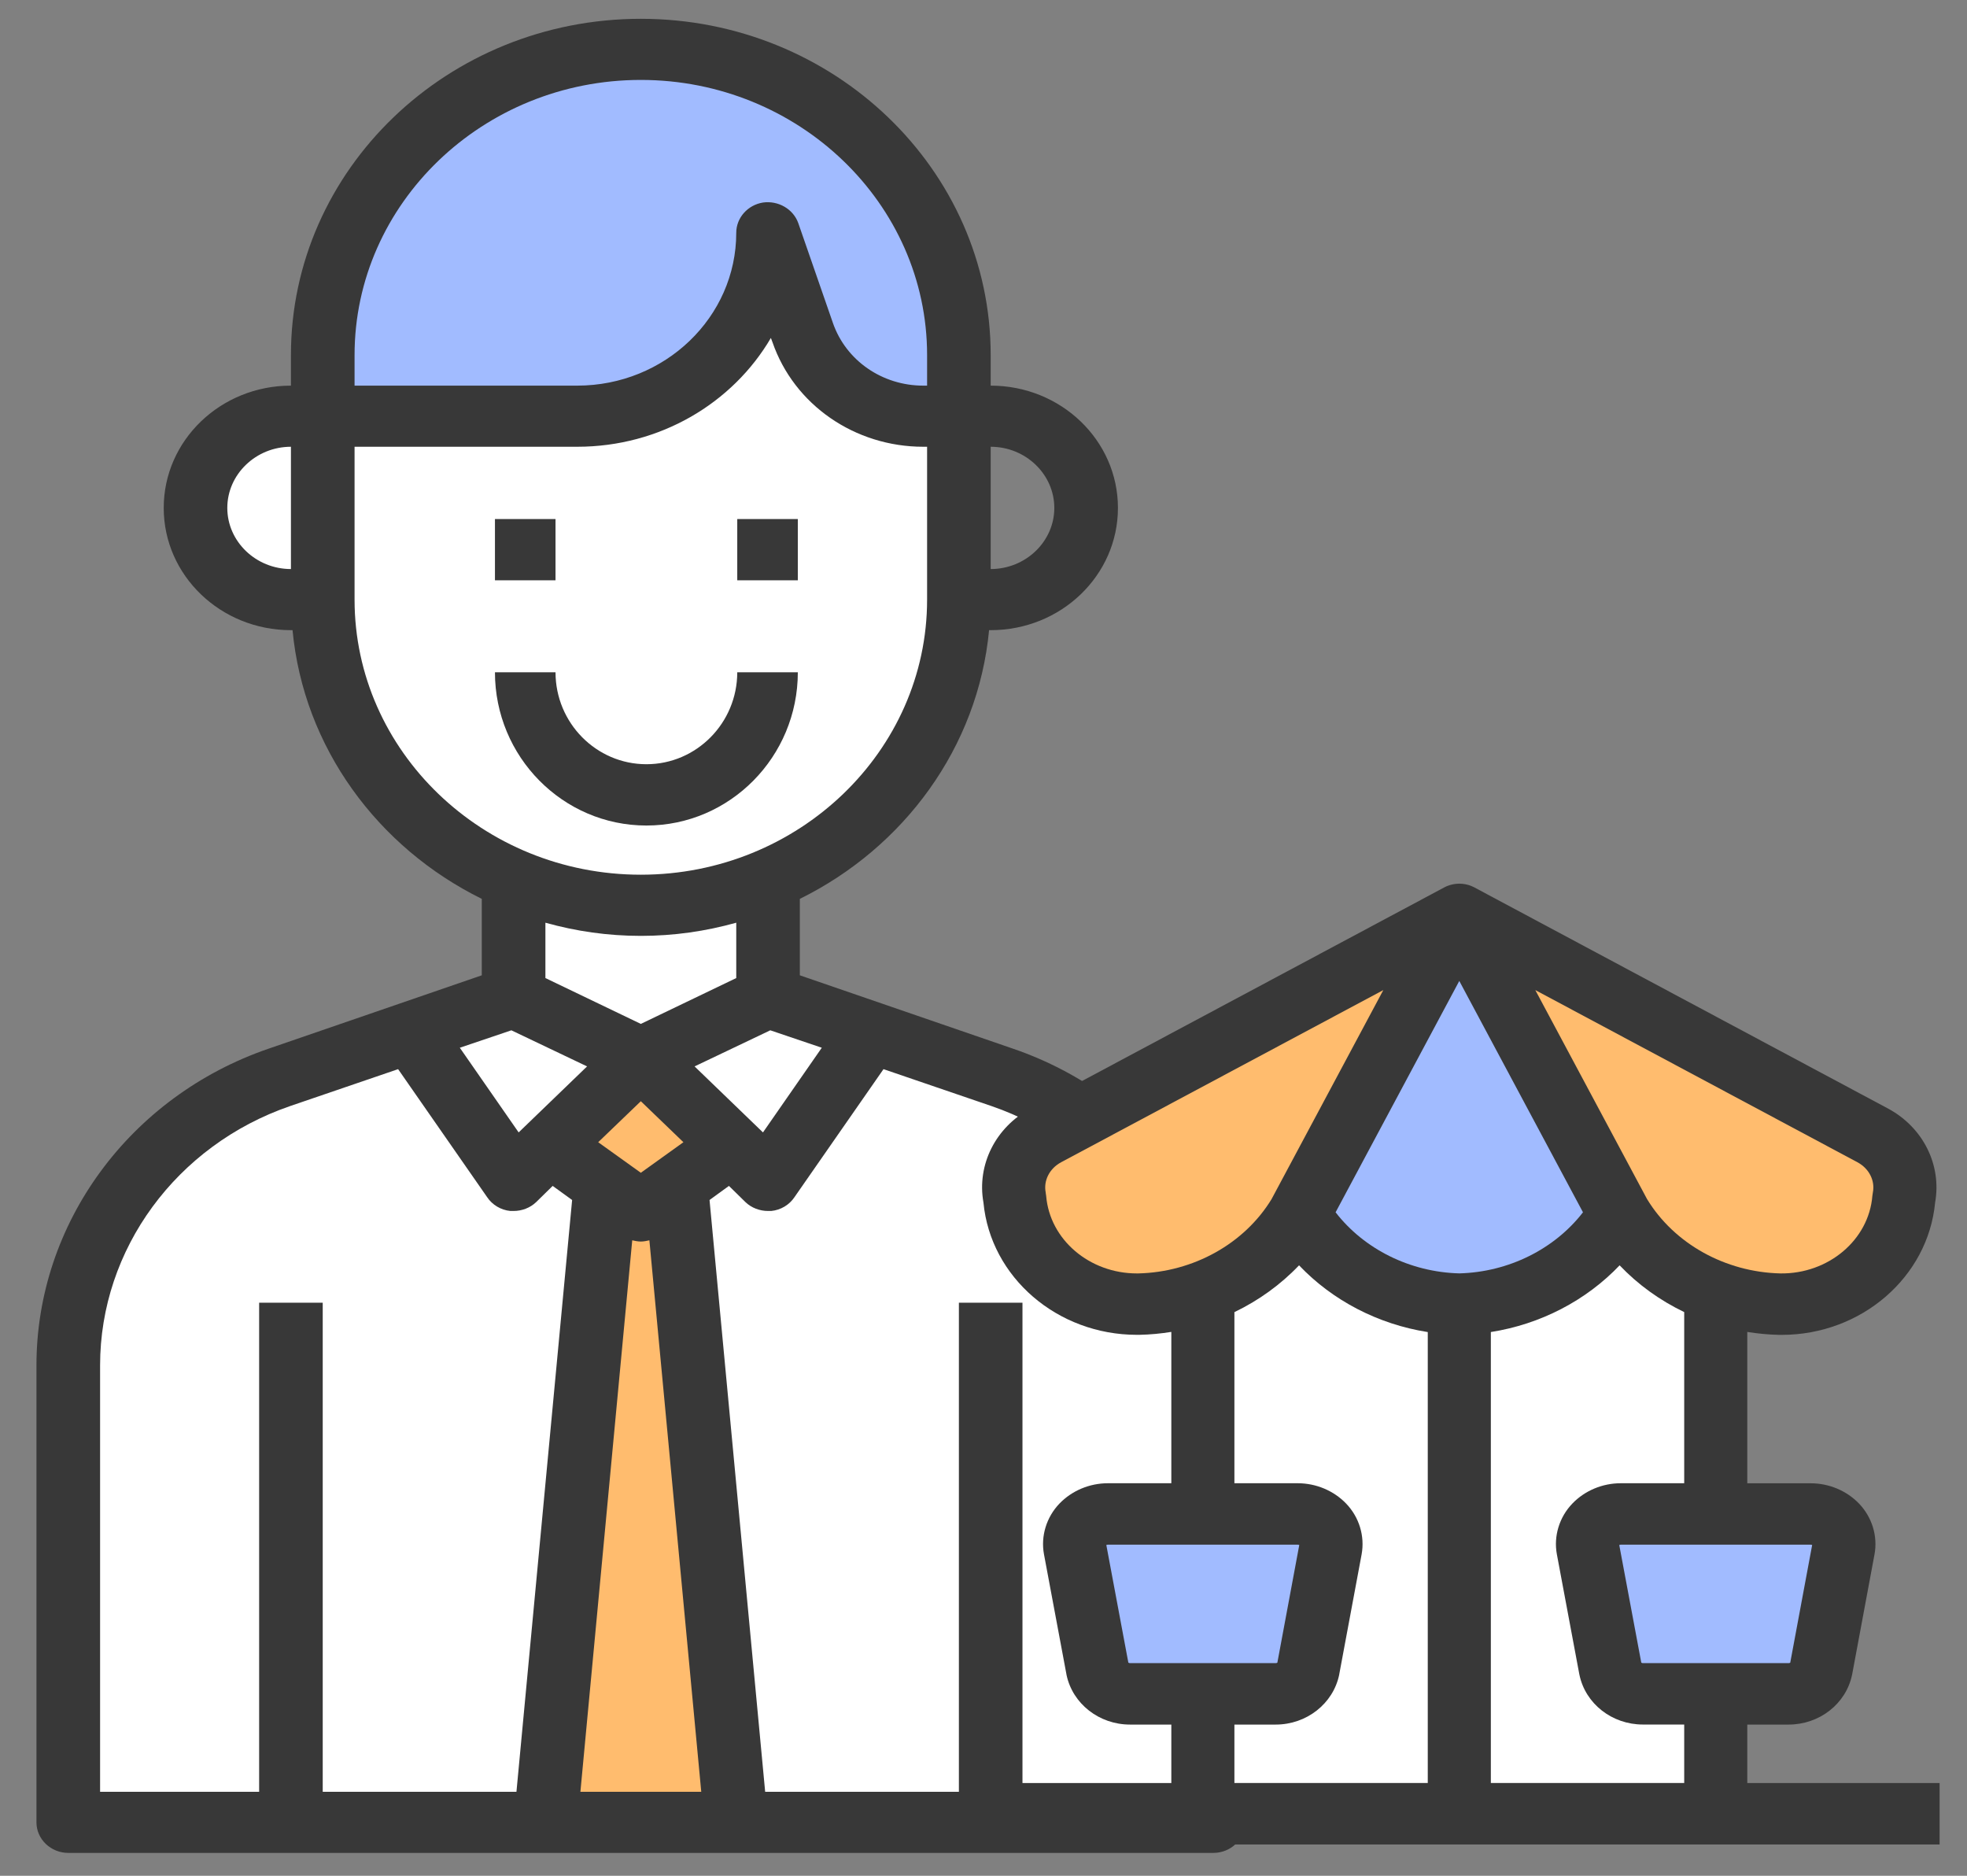 <svg width="43" height="41" viewBox="0 0 43 41" fill="none" xmlns="http://www.w3.org/2000/svg">
<rect x="0" y="0" width="43" height="41" fill="#808080" stroke="none"/>
<path fill-rule="evenodd" clip-rule="evenodd" d="M16.968 6.326L15.754 7.81L13.731 9.023L7.661 9.293L5.773 8.754L4.559 10.237L4.829 12.126L7.392 13.609L8.606 16.847L11.573 19.274L11.303 21.837L5.908 23.456L3.345 25.344L1.457 29.66L1.592 39.776H26.729V28.274L25.196 25.209L19.666 22.242L17.103 21.702L16.834 19.005L19.531 16.982L21.42 13.744L21.285 9.023L18.183 7.944L16.968 6.326Z" fill="white"/>
<path d="M14.627 25.404L15.878 39.358H11.905L13.157 25.404L13.892 25.96L14.627 25.404Z" fill="#FFBC6E"/>
<path d="M18.679 22.875L16.541 26.124L15.786 25.36L13.892 23.444L16.541 22.105L18.679 22.875Z" fill="white"/>
<path d="M13.157 26.238L11.998 25.36L13.892 23.444L15.786 25.36L14.627 26.238L13.892 26.794L13.157 26.238Z" fill="#FFBC6E"/>
<path d="M13.892 23.444L11.999 25.36L11.244 26.124L9.105 22.875L11.244 22.105L13.892 23.444Z" fill="white"/>
<path d="M20.418 9.361H19.677C18.538 9.361 17.525 8.624 17.167 7.525L16.445 5.341C16.445 7.559 14.664 9.361 12.473 9.361H7.175V8.021C7.175 6.172 7.917 4.497 9.115 3.285C10.314 2.073 11.969 1.322 13.797 1.322C17.452 1.322 20.418 4.323 20.418 8.021V9.361Z" fill="#A1BBFF"/>
<path d="M12.144 11.345H10.82V12.684H12.144V11.345Z" fill="#383838"/>
<path d="M17.441 11.345H16.117V12.684H17.441V11.345Z" fill="#383838"/>
<path d="M17.441 14.694H16.117C16.117 15.802 15.226 16.704 14.131 16.704C13.035 16.704 12.144 15.802 12.144 14.694H10.82C10.82 16.541 12.305 18.044 14.131 18.044C15.956 18.044 17.441 16.541 17.441 14.694Z" fill="#383838"/>
<path d="M22.144 22.921L17.485 21.318V19.647C19.759 18.525 21.379 16.34 21.622 13.774H21.657C23.194 13.774 24.439 12.578 24.439 11.102C24.439 9.625 23.194 8.429 21.657 8.429V7.761C21.657 3.705 18.229 0.411 14.009 0.411C9.788 0.411 6.36 3.705 6.36 7.761V8.429C4.823 8.429 3.579 9.625 3.579 11.102C3.579 12.578 4.823 13.774 6.36 13.774H6.395C6.638 16.34 8.258 18.525 10.532 19.647V21.318L5.873 22.921C2.835 23.963 0.797 26.743 0.797 29.843V39.832C0.797 40.2 1.11 40.5 1.493 40.5H26.524C26.907 40.5 27.22 40.2 27.22 39.832V29.843C27.22 26.743 25.183 23.963 22.144 22.921ZM21.657 9.765C22.422 9.765 23.048 10.367 23.048 11.102C23.048 11.837 22.422 12.438 21.657 12.438V9.765ZM6.36 12.438C5.595 12.438 4.969 11.837 4.969 11.102C4.969 10.367 5.595 9.765 6.36 9.765V12.438ZM17.965 22.901L16.679 24.752L15.184 23.309L16.839 22.52L17.965 22.901ZM14.009 22.38L11.923 21.378V20.168C12.59 20.355 13.285 20.456 14.009 20.456C14.732 20.456 15.427 20.355 16.095 20.168V21.378L14.009 22.38ZM14.94 24.966L14.009 25.634L13.077 24.966L14.009 24.07L14.94 24.966ZM7.751 7.761C7.751 4.447 10.56 1.747 14.009 1.747C17.457 1.747 20.267 4.447 20.267 7.761V8.429H20.183C19.286 8.429 18.493 7.881 18.208 7.059L17.45 4.874C17.339 4.567 17.012 4.38 16.679 4.427C16.345 4.48 16.095 4.761 16.095 5.088C16.095 6.932 14.537 8.429 12.618 8.429H7.751V7.761ZM7.751 13.106V9.765H12.618C14.433 9.765 16.018 8.81 16.852 7.387L16.887 7.48C17.36 8.85 18.688 9.765 20.183 9.765H20.267V13.106C20.267 16.42 17.457 19.119 14.009 19.119C10.56 19.119 7.751 16.42 7.751 13.106ZM11.179 22.52L12.834 23.309L11.338 24.752L10.052 22.901L11.179 22.52ZM11.29 39.164H7.055V28.474H5.665V39.164H2.188V29.843C2.188 27.304 3.857 25.033 6.339 24.177L8.703 23.369L10.65 26.168C10.761 26.335 10.949 26.449 11.158 26.469H11.227C11.408 26.469 11.589 26.402 11.721 26.275L12.082 25.921L12.507 26.229L11.29 39.164ZM12.688 39.164L13.821 27.11C13.883 27.124 13.946 27.137 14.009 27.137C14.071 27.137 14.134 27.124 14.196 27.11L15.33 39.164H12.688ZM25.829 39.164H22.352V28.474H20.962V39.164H16.727L15.511 26.229L15.935 25.921L16.296 26.275C16.428 26.402 16.609 26.469 16.79 26.469H16.859C17.068 26.449 17.256 26.335 17.367 26.168L19.314 23.369L21.678 24.177C24.16 25.033 25.829 27.304 25.829 29.843V39.164Z" fill="#383838"/>
<g clip-path="url(#clip0_87_15913)">
<path d="M25.606 38.972V37.695H24.72C24.714 37.695 24.708 37.695 24.702 37.695C24.029 37.695 23.448 37.241 23.315 36.609C23.315 36.605 23.313 36.6 23.313 36.596L22.822 33.972C22.749 33.576 22.875 33.162 23.161 32.864C23.433 32.582 23.818 32.42 24.22 32.42H25.606V29.112C25.378 29.149 25.145 29.171 24.91 29.176C24.908 29.176 24.906 29.176 24.904 29.176C24.887 29.176 24.87 29.176 24.852 29.176C23.115 29.176 21.654 27.918 21.499 26.285C21.351 25.461 21.763 24.638 22.533 24.227L31.57 19.398C31.573 19.397 31.576 19.395 31.578 19.394C31.58 19.393 31.581 19.392 31.583 19.391C31.586 19.39 31.589 19.389 31.592 19.387C31.602 19.382 31.613 19.377 31.623 19.372C31.629 19.37 31.634 19.368 31.639 19.366C31.639 19.366 31.64 19.366 31.64 19.365C31.643 19.364 31.646 19.363 31.649 19.362C31.663 19.356 31.678 19.351 31.692 19.347C31.695 19.346 31.697 19.345 31.7 19.345C31.701 19.345 31.702 19.344 31.703 19.344C31.709 19.342 31.716 19.34 31.722 19.339C31.732 19.336 31.741 19.334 31.75 19.332C31.755 19.331 31.759 19.33 31.764 19.329C31.767 19.328 31.771 19.327 31.775 19.327C31.78 19.326 31.786 19.325 31.792 19.324C31.801 19.323 31.811 19.321 31.82 19.32C31.825 19.32 31.829 19.319 31.833 19.319C31.833 19.319 31.834 19.319 31.834 19.319C31.841 19.318 31.847 19.318 31.853 19.317C31.862 19.316 31.871 19.316 31.88 19.316C31.885 19.316 31.891 19.315 31.896 19.315C31.9 19.315 31.904 19.315 31.907 19.315C31.913 19.315 31.918 19.315 31.923 19.316C31.932 19.316 31.941 19.316 31.95 19.317C31.956 19.317 31.962 19.318 31.968 19.318C31.969 19.318 31.971 19.318 31.971 19.318C31.975 19.318 31.979 19.319 31.982 19.32C31.992 19.321 32.002 19.322 32.013 19.324C32.018 19.325 32.023 19.326 32.028 19.326C32.032 19.327 32.036 19.328 32.04 19.329C32.044 19.33 32.047 19.33 32.051 19.331C32.061 19.333 32.072 19.336 32.082 19.339C32.088 19.34 32.093 19.341 32.098 19.343C32.101 19.344 32.104 19.345 32.107 19.346C32.108 19.346 32.108 19.346 32.109 19.346C32.125 19.351 32.14 19.357 32.155 19.362C32.156 19.362 32.157 19.363 32.157 19.363C32.16 19.364 32.163 19.366 32.166 19.367C32.17 19.368 32.173 19.369 32.176 19.371C32.189 19.377 32.202 19.382 32.215 19.389C32.216 19.389 32.218 19.39 32.22 19.391C32.221 19.392 32.222 19.392 32.223 19.393C32.225 19.393 32.226 19.394 32.228 19.395C32.229 19.395 32.23 19.396 32.231 19.396C32.232 19.397 32.233 19.397 32.233 19.398L41.268 24.227C42.039 24.638 42.45 25.462 42.303 26.285C42.148 27.918 40.687 29.177 38.95 29.177C38.933 29.177 38.916 29.177 38.9 29.177C38.898 29.177 38.896 29.177 38.894 29.177C38.659 29.172 38.426 29.149 38.197 29.113V32.421H39.574C39.979 32.419 40.367 32.581 40.641 32.866C40.925 33.163 41.052 33.577 40.978 33.975L40.49 36.596C40.489 36.6 40.488 36.605 40.487 36.609C40.355 37.242 39.774 37.695 39.1 37.695C39.094 37.695 39.088 37.695 39.083 37.695H38.197V38.973H42.401V40.316H21.401V38.973H25.606V38.972Z" fill="#383838"/>
<path d="M24.224 33.763H24.22C24.205 33.763 24.194 33.766 24.185 33.77L24.666 36.339C24.67 36.343 24.682 36.352 24.703 36.352C24.707 36.352 24.711 36.352 24.715 36.352H27.875C27.879 36.352 27.884 36.352 27.888 36.352C27.91 36.352 27.922 36.342 27.924 36.342L28.403 33.77C28.394 33.766 28.382 33.763 28.369 33.763C28.367 33.763 28.366 33.763 28.364 33.763H24.225H24.224Z" fill="#A1BBFF"/>
<path d="M26.985 32.42H28.368C28.77 32.42 29.156 32.582 29.428 32.865C29.713 33.162 29.839 33.576 29.766 33.974L29.277 36.595C29.276 36.6 29.275 36.605 29.275 36.609C29.142 37.241 28.561 37.695 27.888 37.695C27.882 37.695 27.876 37.695 27.87 37.695H26.985V38.972H31.212V29.116C30.126 28.945 29.129 28.426 28.398 27.657C27.997 28.078 27.516 28.425 26.985 28.68V32.42V32.42Z" fill="white"/>
<path d="M31.901 27.833C32.98 27.805 33.983 27.302 34.605 26.498L31.901 21.441L29.197 26.498C29.819 27.302 30.823 27.805 31.901 27.833Z" fill="#A1BBFF"/>
<path d="M22.859 26.066C22.864 26.091 22.868 26.116 22.87 26.141C22.949 27.095 23.817 27.834 24.852 27.834C24.862 27.834 24.872 27.834 24.882 27.834C26.087 27.806 27.202 27.185 27.796 26.212L30.24 21.641L23.197 25.404C22.943 25.54 22.808 25.806 22.86 26.066H22.859Z" fill="#FFBC6E"/>
<path d="M38.922 27.834C39.969 27.847 40.852 27.104 40.931 26.141C40.933 26.116 40.937 26.091 40.942 26.066C40.994 25.806 40.859 25.54 40.605 25.404L33.563 21.641L36.005 26.208C36.598 27.184 37.714 27.806 38.922 27.834Z" fill="#FFBC6E"/>
<path d="M39.087 36.352C39.091 36.352 39.096 36.352 39.1 36.352C39.122 36.352 39.134 36.342 39.136 36.342L39.615 33.77C39.605 33.766 39.593 33.763 39.581 33.763C39.58 33.763 39.578 33.763 39.576 33.763H35.433C35.42 33.763 35.408 33.766 35.398 33.77L35.879 36.339C35.883 36.343 35.895 36.352 35.915 36.352C35.919 36.352 35.924 36.352 35.928 36.352H39.088L39.087 36.352Z" fill="#A1BBFF"/>
<path d="M36.818 37.694H35.932C35.926 37.694 35.92 37.694 35.914 37.694C35.241 37.694 34.66 37.241 34.528 36.609C34.527 36.605 34.526 36.6 34.525 36.595L34.034 33.972C33.961 33.576 34.087 33.162 34.373 32.864C34.645 32.581 35.03 32.42 35.432 32.42H36.818V28.679C36.287 28.424 35.806 28.078 35.406 27.657C34.675 28.425 33.678 28.945 32.591 29.115V38.972H36.818L36.818 37.694Z" fill="white"/>
</g>
<defs>
<clipPath id="clip0_87_15913">
<rect width="21" height="21" fill="white" transform="matrix(-1 0 0 1 42.401 19.315)"/>
</clipPath>
</defs>
</svg>
